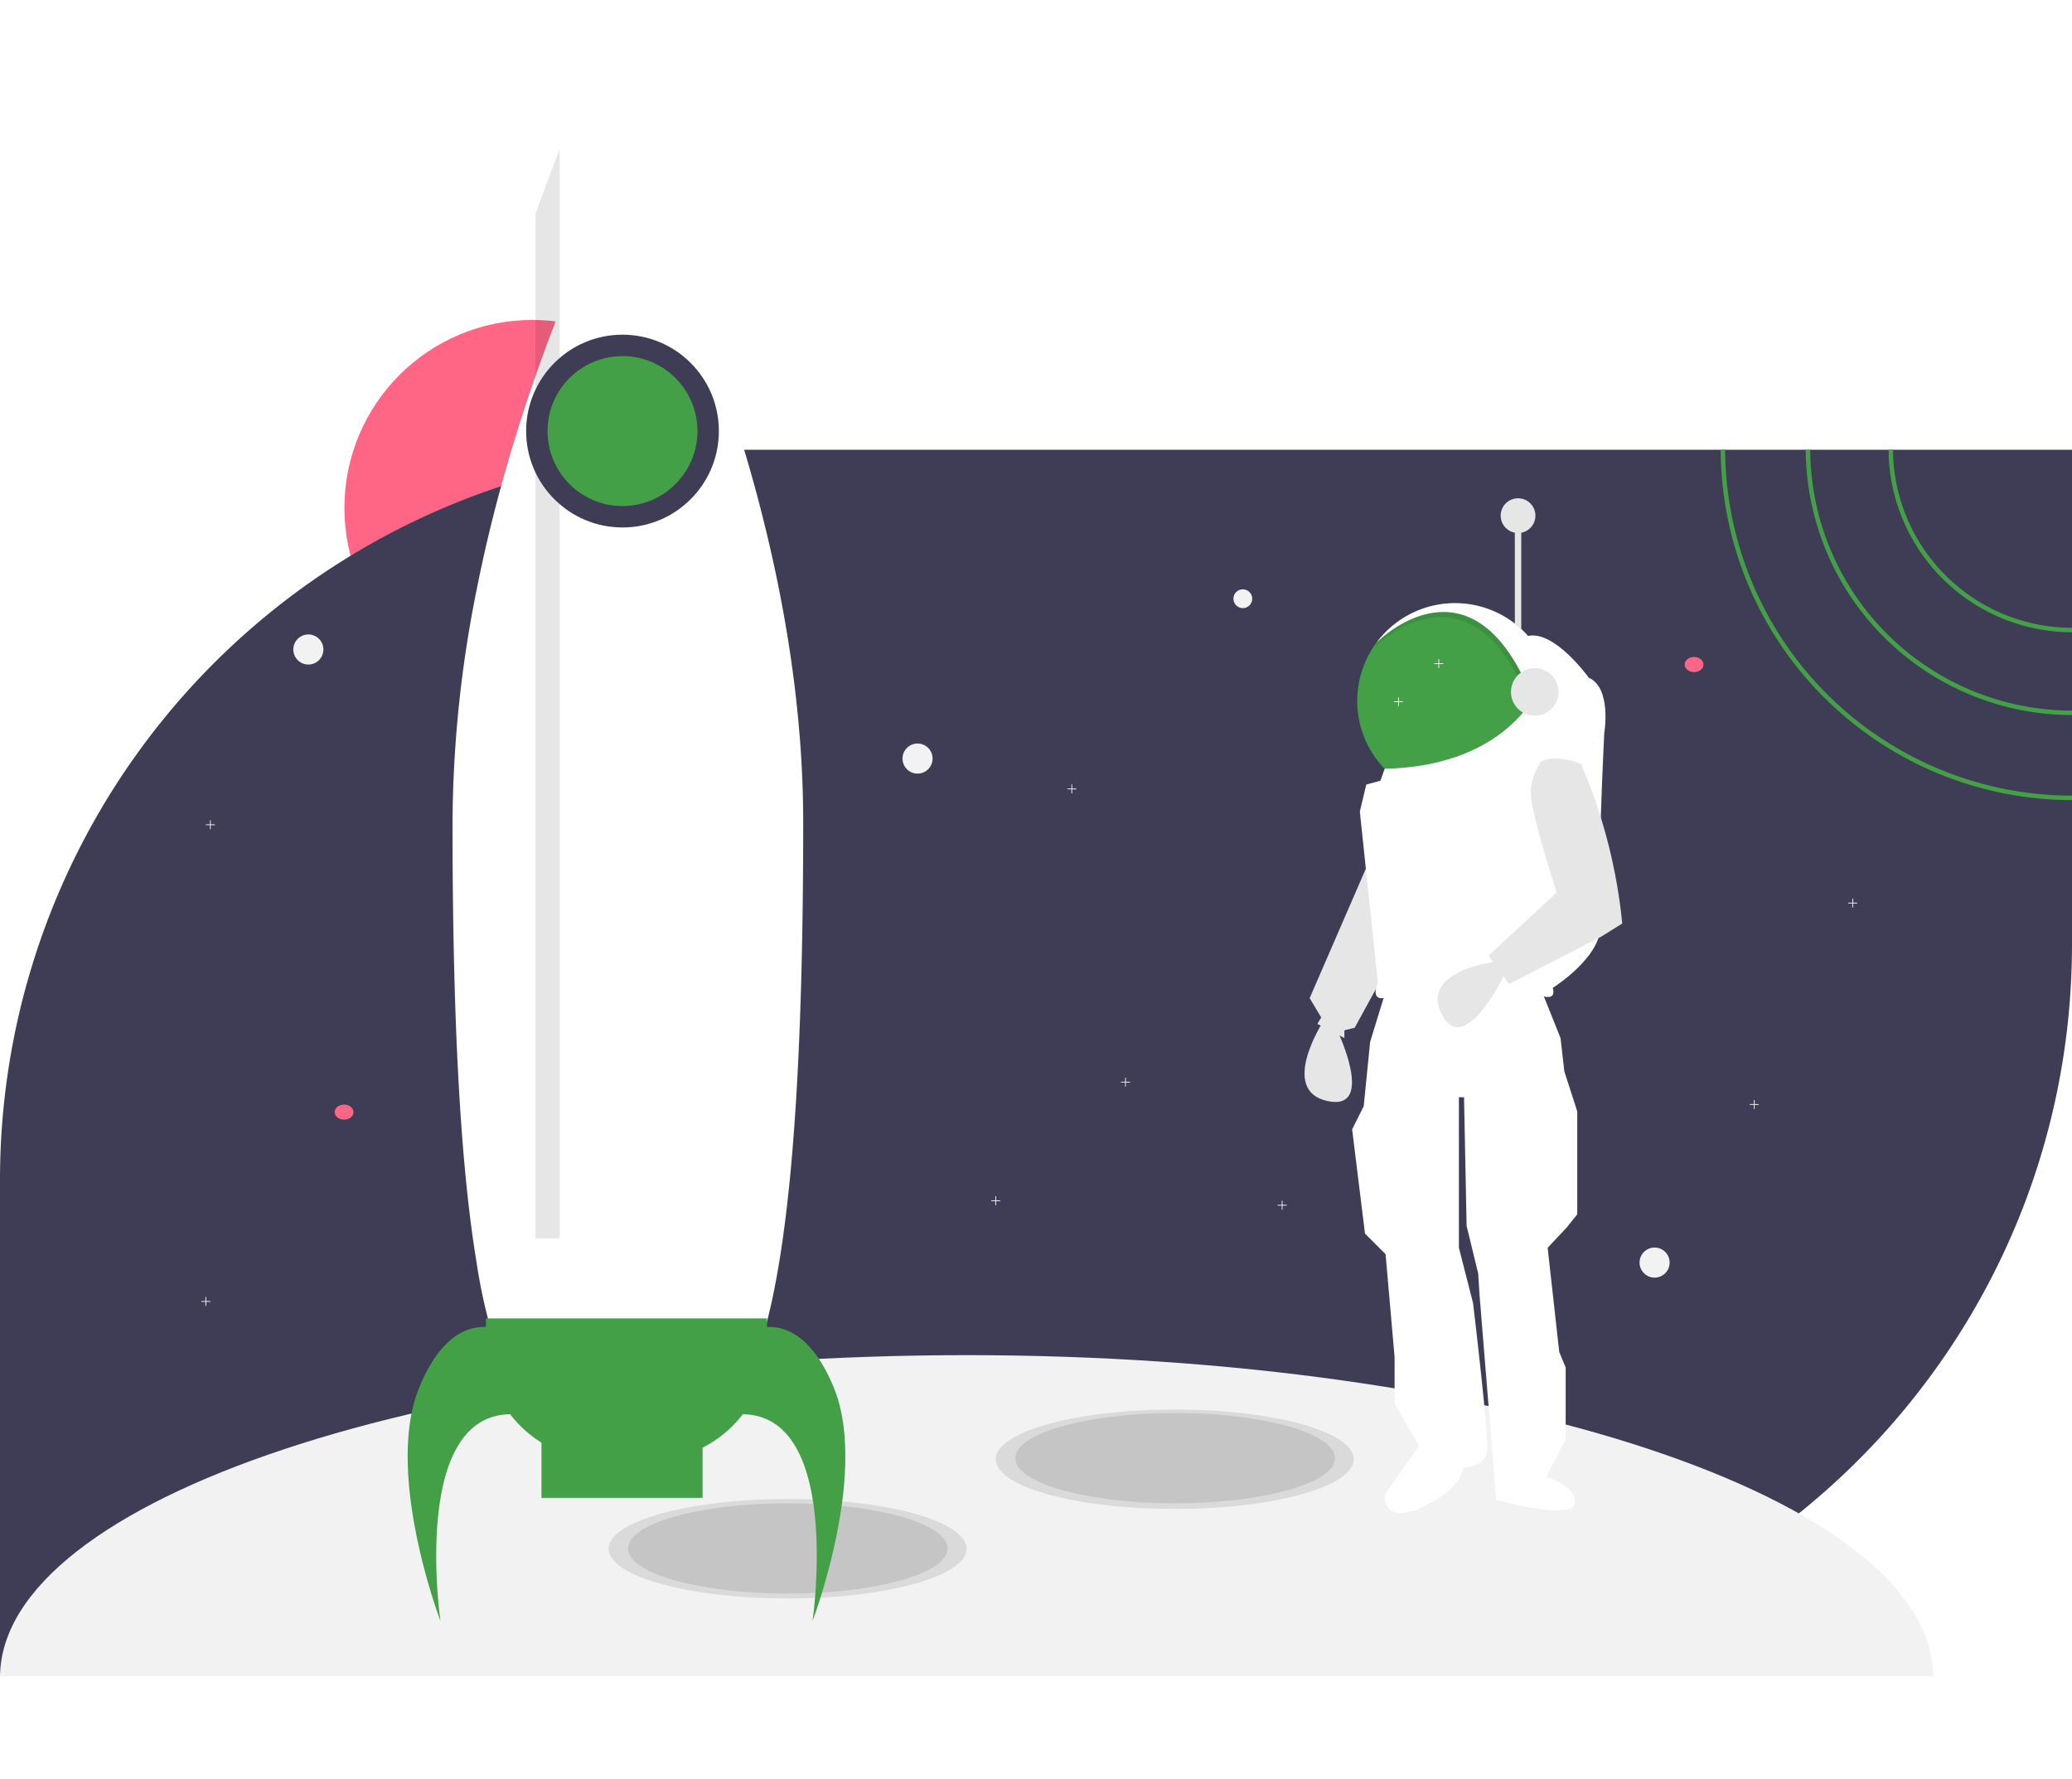<svg xmlns="http://www.w3.org/2000/svg" xmlns:xlink="http://www.w3.org/1999/xlink" width="551" height="472.961" viewBox="0 0 551 472.961"><defs><style>.a{fill:#ff6584;}.b{fill:#3f3d56;}.c{fill:#f2f2f2;}.d{opacity:0.1;}.e{fill:#e6e6e6;}.f{fill:#fff;}.g{fill:#43a047;}.h{filter:url(#c);}.i{filter:url(#a);}</style><filter id="a" x="78.338" y="0" width="177.253" height="426.69" filterUnits="userSpaceOnUse"><feOffset dy="43" input="SourceAlpha"/><feGaussianBlur stdDeviation="14" result="b"/><feFlood flood-opacity="0.161"/><feComposite operator="in" in2="b"/><feComposite in="SourceGraphic"/></filter><filter id="c" x="66.418" y="307.521" width="200.383" height="165.44" filterUnits="userSpaceOnUse"><feOffset dy="43" input="SourceAlpha"/><feGaussianBlur stdDeviation="14" result="d"/><feFlood flood-opacity="0.161"/><feComposite operator="in" in2="d"/><feComposite in="SourceGraphic"/></filter></defs><circle class="a" cx="49.97" cy="49.97" r="49.97" transform="translate(91.591 85.064)"/><path class="b" d="M688,276.46V407.891c0,107.139-86.852,193.986-193.986,193.981H137V470.441A194.159,194.159,0,0,1,260.5,289.664a190.452,190.452,0,0,1,18.9-6.266c.125-.042.256-.077.381-.107q2.838-.777,5.712-1.464c.107-.03.208-.054.315-.077a194.049,194.049,0,0,1,35.982-5.076c1.434-.065,2.868-.119,4.314-.149.518-.018,1.041-.03,1.571-.03q1.642-.036,3.3-.036Z" transform="translate(-137 -156.882)"/><path class="c" d="M394.058,681c-141.669,0-256.567,38.2-257.048,85.387h514.1C650.624,719.2,535.727,681,394.058,681Z" transform="translate(-137.004 -320.708)"/><g class="d" transform="translate(161.849 398.539)"><ellipse cx="47.603" cy="13.223" rx="47.603" ry="13.223"/></g><g class="d" transform="translate(264.789 374.738)"><ellipse cx="47.603" cy="13.223" rx="47.603" ry="13.223"/></g><g class="d" transform="translate(166.609 399.862)"><ellipse cx="42.5" cy="12" rx="42.5" ry="12" transform="translate(0.391 -0.183)"/></g><g class="d" transform="translate(269.55 376.06)"><ellipse cx="42.5" cy="12" rx="42.5" ry="12" transform="translate(0.45 -0.381)"/></g><circle class="c" cx="4" cy="4" r="4" transform="translate(78 168.679)"/><circle class="c" cx="4" cy="4" r="4" transform="translate(436 331.679)"/><circle class="c" cx="4" cy="4" r="4" transform="translate(240 197.679)"/><ellipse class="a" cx="2.5" cy="2" rx="2.5" ry="2" transform="translate(448 174.679)"/><ellipse class="a" cx="2.5" cy="2" rx="2.5" ry="2" transform="translate(89 293.679)"/><path class="c" d="M92.38,580.584H91.3V579.5h-.212v1.084H90v.212h1.084v1.084H91.3V580.8H92.38Z" transform="translate(-36.447 -234.679)"/><path class="c" d="M677.38,432.584H676.3V431.5h-.212v1.084H675v.212h1.084v1.084h.212V432.8h1.084Z" transform="translate(-273.353 -174.744)"/><path class="c" d="M828.38,402.584H827.3V401.5h-.212v1.084H826v.212h1.084v1.084h.212V402.8h1.084Z" transform="translate(-334.503 -162.594)"/><path class="c" d="M503.38,482.584H502.3V481.5h-.212v1.084H501v.212h1.084v1.084h.212V482.8h1.084Z" transform="translate(-202.889 -194.992)"/><path class="c" d="M784.38,492.584H783.3V491.5h-.212v1.084H782v.212h1.084v1.084h.212V492.8h1.084Z" transform="translate(-316.685 -199.042)"/><path class="c" d="M445.38,535.584H444.3V534.5h-.212v1.084H443v.212h1.084v1.084h.212V535.8h1.084Z" transform="translate(-179.401 -216.455)"/><path class="c" d="M573.38,537.584H572.3V536.5h-.212v1.084H571v.212h1.084v1.084h.212V537.8h1.084Z" transform="translate(-231.236 -217.265)"/><path class="c" d="M94.38,367.584H93.3V366.5h-.212v1.084H92v.212h1.084v1.084H93.3V367.8H94.38Z" transform="translate(-37.257 -148.421)"/><rect class="e" width="1.71" height="34.55" transform="translate(402.835 137.268)"/><path class="e" d="M601.039,385.046,585.3,421.306l3.079,5.131-1.026,1.71,7.184,3.763v-2.052l2.737-.684,11.63-21.209Z" transform="translate(-237.029 -155.931)"/><path class="e" d="M724.794,532.407s-11.631,18.13,1.368,20.867,2.395-19.156,2.395-19.156Z" transform="translate(-373.099 -260.532)"/><path class="f" d="M750.168,515.449l-4.1,13.341-1.71,17.1-3.079,6.157,3.421,27.708,5.473,5.473,2.394,27.366v12.315l6.5,11.288-8.37,11.879a3.785,3.785,0,0,0,2.969,5.969,15.638,15.638,0,0,0,7.453-2.113c9.92-5.131,9.578-9.92,9.578-9.92s6.157,0,6.5-4.789-3.763-39-3.763-39l-3.763-14.709V543.5h1.368l.684,34.208,3.079,12.657.342,5.473,4.447,54.732s19.84,5.473,20.867,1.026-7.526-7.184-7.526-7.184l5.131-9.92V615.335l-1.71-4.1-3.079-27.708,5.131-5.473,2.737-3.421V547.262l-3.421-10.6-1.026-8.894-5.473-13.683S766.246,505.871,750.168,515.449Z" transform="translate(-381.711 -251.785)"/><path class="g" d="M795.569,370.989A26,26,0,1,1,748.7,355.483l.007-.007a26,26,0,0,1,46.857,15.513Z" transform="translate(-382.643 -184.634)"/><g class="d" transform="translate(365.385 161.726)"><path d="M794.906,361.144l-2.121,12.147c-15.937-41.371-41.288-15.958-41.726-15.513a26,26,0,0,1,43.847,3.366Z" transform="translate(-751.059 -347.293)"/></g><path class="f" d="M796.056,358.844l-2.121,12.147c-15.937-41.371-41.288-15.958-41.726-15.513a26,26,0,0,1,43.847,3.366Z" transform="translate(-386.139 -184.636)"/><path class="f" d="M789.461,359.564l3.564,12.371s-7.4,22.173-41.7,22.946l-1.124,3.167-3.763,1.026-1.71,7.184,4.789,45.5s-2.052,4.447,1.368,4.1c0,0,22.577-7.526,42.075-.684,0,0,4.1,1.71,3.079-2.052,0,0,13.683-8.552,12.657-17.446s1.026-50.285,1.026-50.285,2.052-11.973-4.1-14.709C805.613,370.682,796.57,358.024,789.461,359.564Z" transform="translate(-383.108 -190.484)"/><path class="e" d="M796.049,504.917s-21.432,2.152-15.5,14.038,16.5-10.027,16.5-10.027Z" transform="translate(-397.197 -249.4)"/><path class="e" d="M816.237,415.185a14.527,14.527,0,0,0-2.395,11.631c1.368,7.184,6.5,23.261,6.5,23.261l-18.13,16.762,5.473,7.526,24.629-12.657,5.473-3.421h0a141.917,141.917,0,0,0-10.051-40.248l-.9-2.169S820.342,413.133,816.237,415.185Z" transform="translate(-406.389 -212.752)"/><circle class="e" cx="6.328" cy="6.328" r="6.328" transform="translate(401.809 177.632)"/><circle class="e" cx="4.618" cy="4.618" r="4.618" transform="translate(399.072 132.478)"/><path class="c" d="M479.38,351.584H478.3V350.5h-.212v1.084H477v.212h1.084v1.084h.212V351.8h1.084Z" transform="translate(-193.17 -141.941)"/><path class="c" d="M643.38,295.584H642.3V294.5h-.212v1.084H641v.212h1.084v1.084h.212V295.8h1.084Z" transform="translate(-259.584 -119.263)"/><path class="c" d="M625.38,312.584H624.3V311.5h-.212v1.084H623v.212h1.084v1.084h.212V312.8h1.084Z" transform="translate(-252.295 -126.147)"/><circle class="c" cx="2.5" cy="2.5" r="2.5" transform="translate(328 156.679)"/><g class="i" transform="matrix(1, 0, 0, 1, 0, 0)"><path class="f" d="M432.492,251.15c0,166.04-20.879,166.04-46.627,166.04-13.312,0-25.321,0-33.813-22.936a143.24,143.24,0,0,1-6.407-26.033c-4.072-24.595-6.407-61.554-6.407-117.072a319.065,319.065,0,0,1,6.407-61.825c1.865-9.411,4.043-18.494,6.407-27.157,2.89-10.607,6.058-20.58,9.254-29.706,2.143-6.136,4.307-11.9,6.407-17.213A369.932,369.932,0,0,1,385.865,75.5S432.492,159.449,432.492,251.15Z" transform="translate(-218.9 -75.5)"/></g><g class="d" transform="translate(142.406 39.75)"><path d="M382.731,142.3V431.786h-6.407V159.516C378.467,153.379,380.632,147.621,382.731,142.3Z" transform="translate(-376.325 -142.303)"/></g><circle class="b" cx="25.627" cy="25.627" r="25.627" transform="translate(139.914 88.982)"/><g class="h" transform="matrix(1, 0, 0, 1, 0, 0)"><path class="g" d="M432.565,610.823c-5.7-14.026-13.014-16.446-17.8-16.235v-2.273H340.024v2.273c-4.782-.21-12.1,2.209-17.8,16.235-9.254,22.779,5.695,61.931,5.695,61.931s-7.989-54.6,18.54-54.964a31.4,31.4,0,0,0,8.323,7.551v14.686h42.842V626.679a31.362,31.362,0,0,0,10.7-8.888c26.529.359,18.54,54.964,18.54,54.964S441.819,633.6,432.565,610.823Z" transform="translate(-210.79 -284.79)"/></g><circle class="g" cx="19.932" cy="19.932" r="19.932" transform="translate(145.609 94.677)"/><path class="g" d="M982.2,276.46h-1.19a48.843,48.843,0,0,0,48.787,48.519v-1.19a47.649,47.649,0,0,1-47.6-47.329Z" transform="translate(-478.797 -156.882)"/><path class="g" d="M945.2,276.46h-1.19a70.877,70.877,0,0,0,70.8,70.535v-1.19A69.692,69.692,0,0,1,945.2,276.46Z" transform="translate(-463.813 -156.882)"/><path class="g" d="M907.19,276.46H906a93.526,93.526,0,0,0,93.42,93.146v-1.19A92.332,92.332,0,0,1,907.19,276.46Z" transform="translate(-448.42 -156.882)"/></svg>
